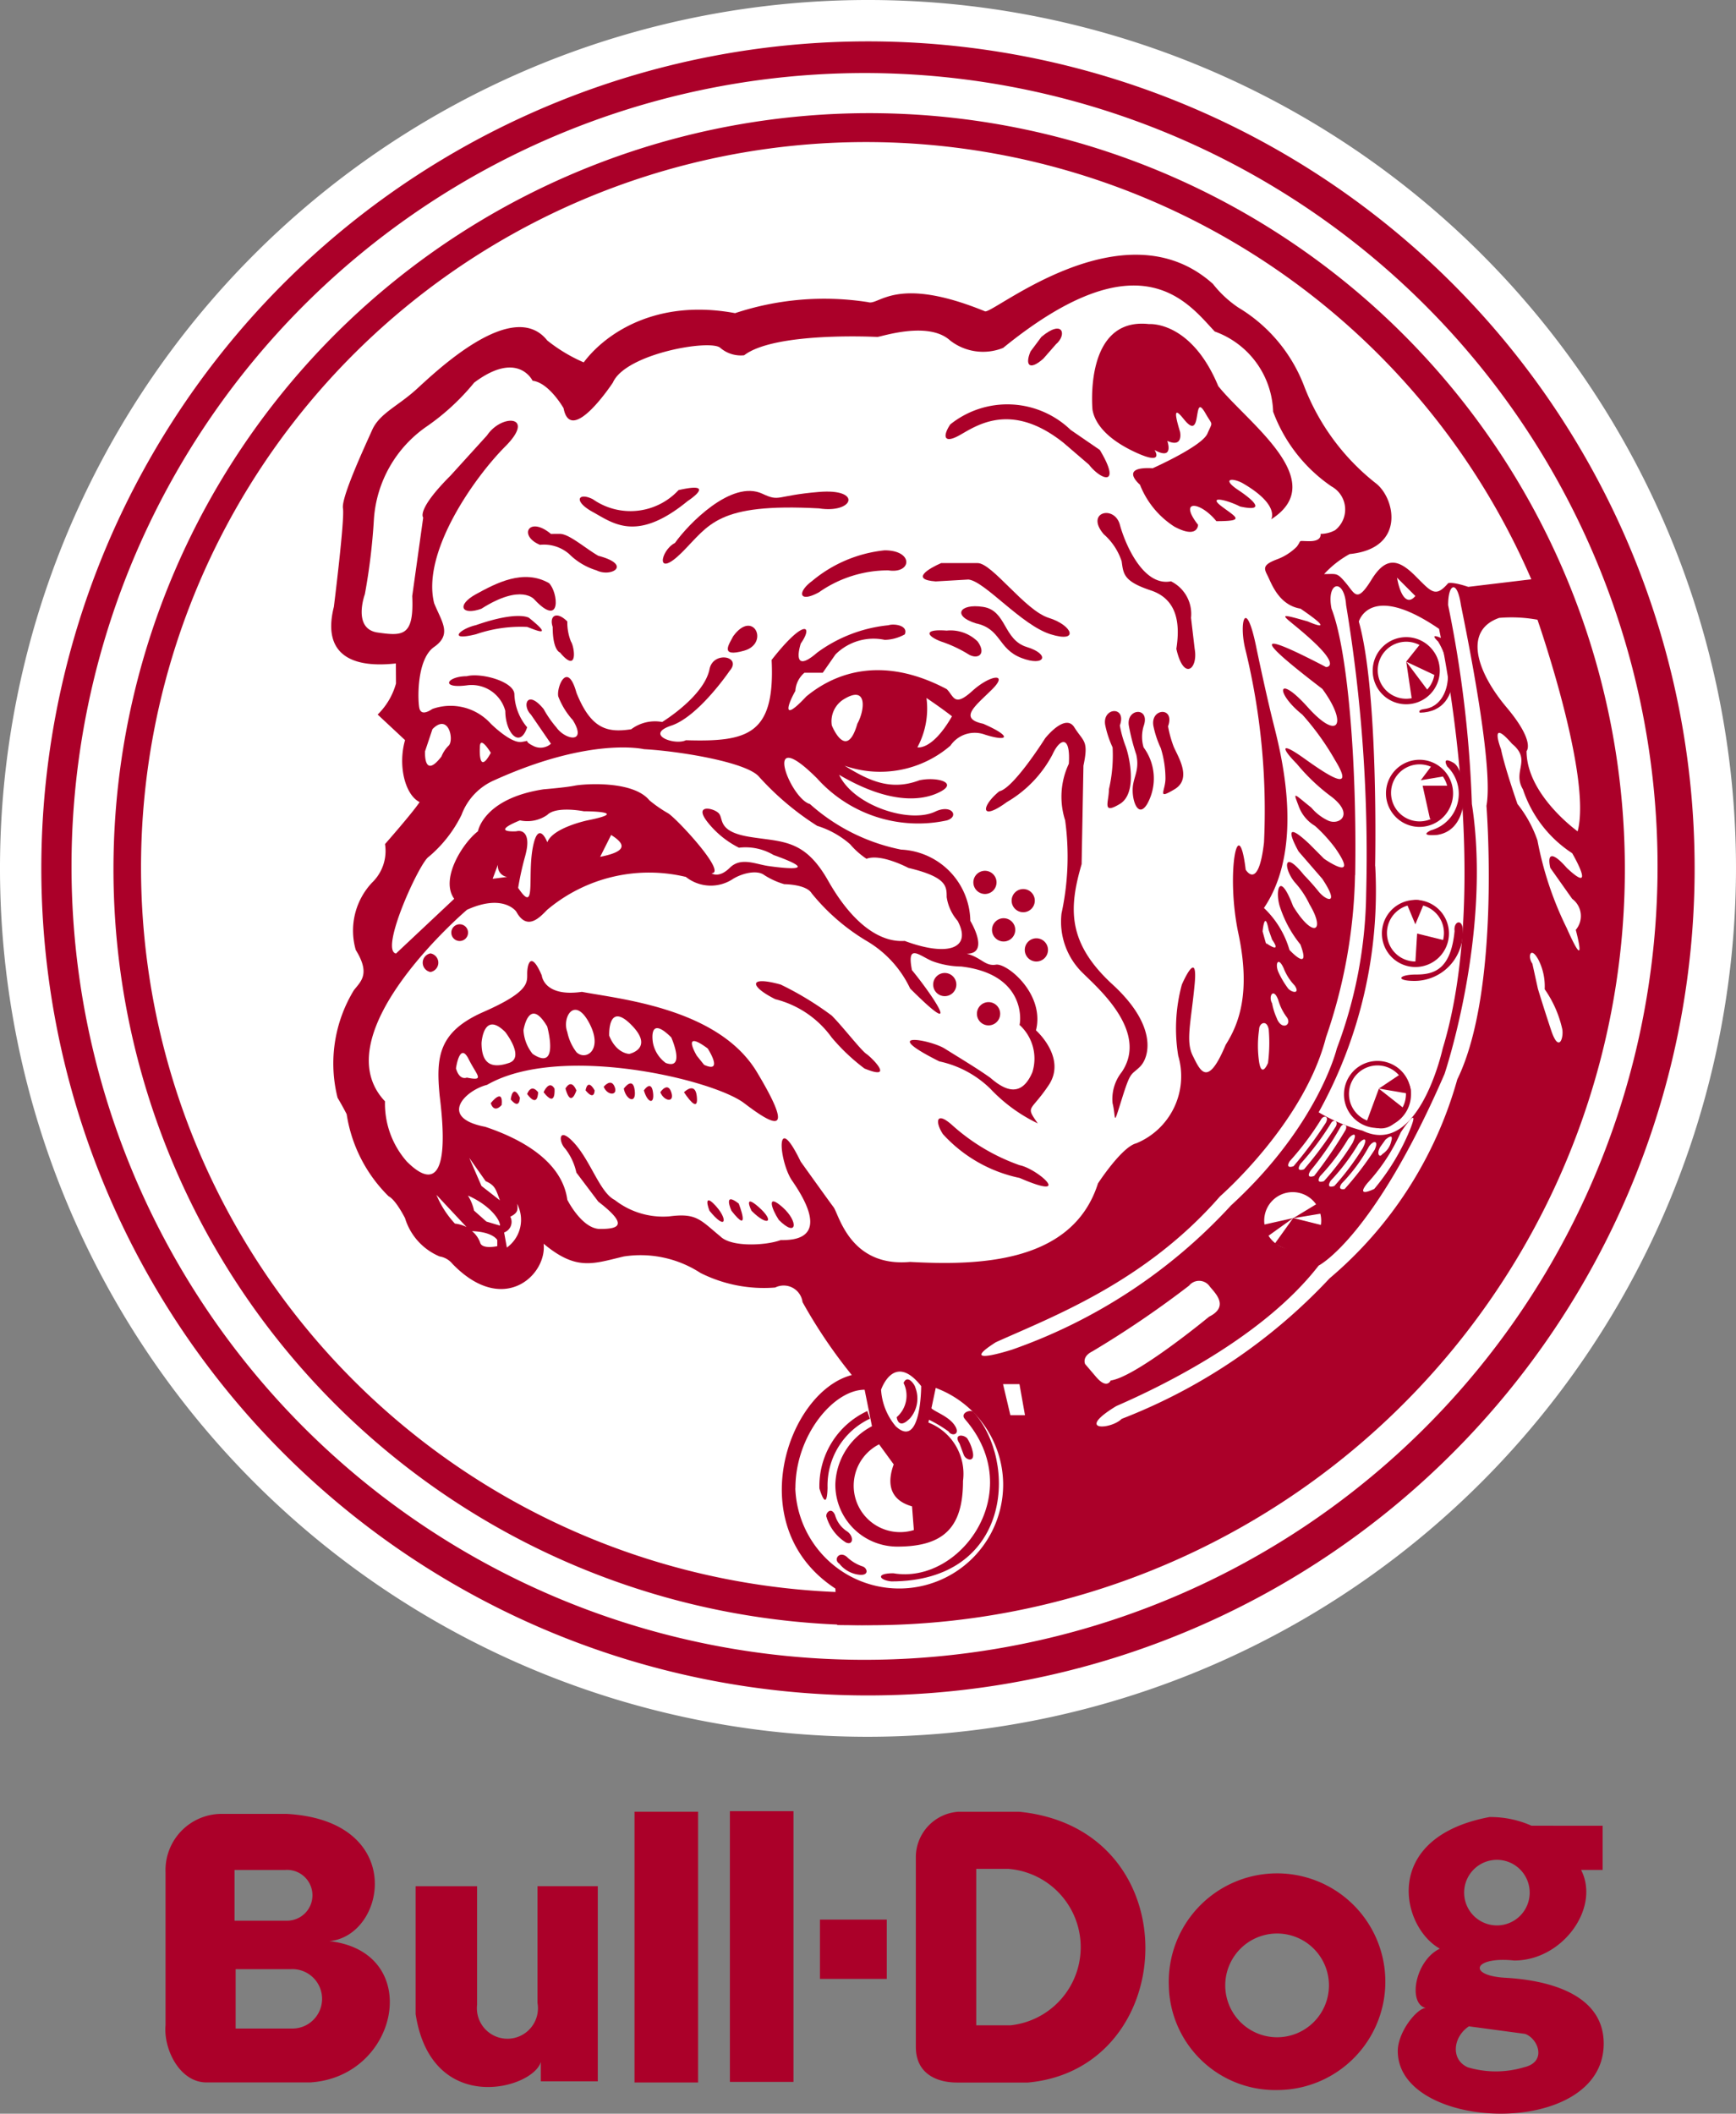 <svg xmlns="http://www.w3.org/2000/svg" xmlns:xlink="http://www.w3.org/1999/xlink" width="85.282" height="103.791" viewBox="0 0 85.282 103.791"><rect x="0" y="0" width="85.282" height="103.791" fill="#808080" stroke="none"/><defs><clipPath id="a"><rect width="85.282" height="103.792" transform="translate(0 0)" fill="none"/></clipPath></defs><g clip-path="url(#a)"><path d="M42.641,85.282A42.641,42.641,0,1,1,85.282,42.641,42.689,42.689,0,0,1,42.641,85.282" transform="translate(0 0)" fill="#fff"/><path d="M1.417,42.029A40.61,40.61,0,1,1,42.028,82.638,40.611,40.611,0,0,1,1.417,42.029m40.442,38.86A38.958,38.958,0,1,0,2.9,41.931,38.959,38.959,0,0,0,41.859,80.889" transform="translate(0.613 0.614)" fill="#ab0029"/><path d="M3.891,41A37.124,37.124,0,1,1,41.015,78.128,37.125,37.125,0,0,1,3.891,41M40.86,76.527A35.614,35.614,0,1,0,5.245,40.915,35.612,35.612,0,0,0,40.86,76.527" transform="translate(1.683 1.677)" fill="#ab0029"/><path d="M14.533,28.8c-2.418.268-3.586-.629-3.046-2.778,0,0,.539-4.3.447-4.838s1.076-3.046,1.436-3.851,1.255-1.166,2.149-1.973,4.748-4.57,6.451-2.42a7.827,7.827,0,0,0,1.791,1.076c1.077-1.434,3.584-3.136,7.437-2.417a13.92,13.92,0,0,1,6.541-.539c.536.179,1.344-1.344,5.733.448.358.178,6.808-5.288,11.2-1.345a5.432,5.432,0,0,0,1.254,1.165,7.675,7.675,0,0,1,3.226,3.852,11.156,11.156,0,0,0,3.491,4.748c.986.718,1.526,3.228-1.254,3.5a4.9,4.9,0,0,0-1.255.984c.627,0,.627-.089,1.077.448s.536.986,1.254-.179,1.344-.984,2.15-.178.986,1.074,1.612.357c0,0,.181-.09.987.179l4.478-.536c10.034,27.325-9.316,51.963-35.478,51.515l-.09-1.792c-4.657-3.046-2.328-9.676.808-10.484a24.969,24.969,0,0,1-2.421-3.582.934.934,0,0,0-1.342-.716,6.932,6.932,0,0,1-3.673-.716,5.4,5.4,0,0,0-3.764-.809c-1.523.361-2.329.718-3.941-.626.179,1.523-1.97,3.584-4.48.987a1.013,1.013,0,0,0-.627-.361,2.974,2.974,0,0,1-1.7-1.88s-.45-.9-.808-1.076a7.183,7.183,0,0,1-2.06-4.031s-.181-.358-.447-.807a6.907,6.907,0,0,1,.805-5.285c.358-.448.807-.808.089-1.971a3.436,3.436,0,0,1,.808-3.315A2.152,2.152,0,0,0,14,37.67s1.342-1.523,1.7-2.062c-.716-.357-1.074-1.791-.716-3.044l-1.345-1.255a3.407,3.407,0,0,0,.9-1.523ZM13.01,25.4s-.627,1.7.627,1.881,1.791.179,1.7-1.791l.539-3.855s-.36-.357,1.342-2.059L19.013,17.6c.718-1.073,2.42-.984.9.539s-4.123,5.2-3.5,7.7c.36.9.9,1.523,0,2.15s-.805,2.776-.715,3.046.358.181.627,0a2.664,2.664,0,0,1,2.867.718s.983.986,1.523.9,0-.089.537.179a.774.774,0,0,0,.9-.089l-.986-1.434c-.447-.447-.179-1.256.627-.269a5.3,5.3,0,0,0,.625.9c.45.629,1.526.808.808-.358a3.7,3.7,0,0,1-.715-1.163c-.093-.448.448-1.792.894-.179.718,1.791,1.524,1.97,2.69,1.791a1.945,1.945,0,0,1,1.521-.357s2.062-1.255,2.327-2.6c.183-.9,1.615-.627.987.089,0,0-1.521,2.241-2.865,2.689s.179.986.716.718c3.046.089,4.39-.271,4.211-3.943,1.612-2.06,2.062-1.7,1.433-.807,0,0-.537,1.612.805.448a7.09,7.09,0,0,1,3.5-1.344c.268-.09.983,0,.805.447a2.12,2.12,0,0,1-.984.271,2.647,2.647,0,0,0-2.421.715l-.626.9h-.9a1.269,1.269,0,0,0-.446.894c-.36.627-.718,1.615.537.271,1.521-1.256,3.852-1.973,6.9-.361.361.361.361.9,1.256.09s1.788-.894.984-.09-1.7,1.437-.448,1.7c1.434.626,1.252.9.09.536a1.444,1.444,0,0,0-1.7.539,5.289,5.289,0,0,1-5.2.986c1.166.716,2.239,1.254,3.673.716.808-.179,1.881.089,1.074.537s-2.418.719-5.016-.807c.718,1.526,3.494,2.42,4.749,1.794.805-.36,1.163.266.536.447a6.672,6.672,0,0,1-6.362-2.059c-2.776-2.778-1.342.984-.358,1.252a9.5,9.5,0,0,0,4.481,2.239,3.566,3.566,0,0,1,3.4,3.5s.986,1.613-.179,1.613c.716.176.9.626,1.436.537s2.417,1.433,1.968,3.225c0,0,1.523,1.344.627,2.688s-1.163.986-.539,1.881a7.866,7.866,0,0,1-2.328-1.7,5.105,5.105,0,0,0-2.509-1.345c-3.046-1.523-.448-1.074.269-.626s1.613.984,2.239,1.433c.719.626,1.523.984,2.062-.269a2.235,2.235,0,0,0-.629-2.329c.09-.36.179-2.51-2.865-2.867a4.232,4.232,0,0,1-1.433-.269c-.629-.269-1.255-.9-.986.448.894,1.074,2.686,3.673-.09.9A5.357,5.357,0,0,0,37.65,42.42a10.2,10.2,0,0,1-2.689-2.331c-.268-.45-1.345-.45-1.345-.45a3.713,3.713,0,0,1-.984-.447c-.358-.269-1.076-.09-1.523.179a1.968,1.968,0,0,1-2.329-.089,7.768,7.768,0,0,0-6.809,1.612c-.357.358-.986,1.076-1.524.09,0,0-.625-.9-2.418-.09,0,0-7.169,6.093-4.03,9.407a4.305,4.305,0,0,0,1.073,2.957c1.163,1.166,2.15,1.074,1.613-3.225-.179-1.881-.089-3.136,2.15-4.12s2.15-1.436,2.15-1.884.179-1.163.716.09c0,0,.09,1.076,1.971.807,1.881.358,6.718.808,8.6,3.943s.9,2.688-.627,1.524-9.05-2.958-12.633-.9c-1.074.268-2.418,1.612-.089,2.06,1.612.537,3.764,1.613,4.033,3.583,0,0,.715,1.433,1.61,1.433S26,56.4,24.478,55.228L23.4,53.8a2.912,2.912,0,0,0-.537-1.162c-.357-.36-.357-1.166.448-.271s1.254,2.42,1.971,2.776a3.856,3.856,0,0,0,2.689.807c1.341-.176,1.521.179,2.507.987.539.536,2.239.446,2.957.179.626,0,2.6,0,.537-2.957-.629-.986-.807-3.494.447-.9,0,0,1.345,1.881,1.615,2.239s.805,2.96,3.762,2.689c3.315.179,7.973.09,9.228-3.854,0,0,1.163-1.791,1.881-1.97a3.561,3.561,0,0,0,2.062-4.3,8.25,8.25,0,0,1,.178-3.493s.807-1.881.627,0-.447,2.778-.09,3.493.718,1.616,1.615-.536c.626-.986,1.254-2.509.626-5.464s0-6.094.358-3.137c0,0,.627,1.074.9-1.342a33.278,33.278,0,0,0-.9-9.41c-.358-1.342,0-2.775.537-.087,0,0,.448,2.15.807,3.584s1.613,6.09-.447,9.137a4.6,4.6,0,0,1,1.254,2.06s1.074,1.163.537-.269a5.725,5.725,0,0,1-.986-1.791c-.269-.716-.089-1.971.627-.089.986,1.612,1.615,1.254.807-.09a4.378,4.378,0,0,0-.718-1.076c-.536-.627-.626-1.7.45-.358,0,0,.357.358.715.805s1.076.719.179-.626l-1.163-1.342s-1.076-1.882.537-.36l.715.718s1.794,1.252.537-.539a7.452,7.452,0,0,0-.983-1.074,1.869,1.869,0,0,1-.807-.984c-.269-.719-.269-.629.626.087a2.444,2.444,0,0,0,.807.627c.539.269,1.342-.269.181-1.165a9.545,9.545,0,0,1-1.7-1.613c-.715-.716-.894-1.163.361-.266s2.506,1.7,1.52.089a12.968,12.968,0,0,0-1.612-2.241c-1.344-1.074-1.254-2.06.271-.36s1.97.808.715-.9c-2.686-2.059-3.941-3.223.182-1.073,0,0,.715,0-.629-1.254s-2.15-1.524-.268-.986c0,0,1.612.716-.36-.629-1.074-.176-1.431-1.254-1.612-1.61s-.269-.537.447-.807a2.7,2.7,0,0,0,.984-.627c.269-.358,0-.269.629-.269s.537-.358.537-.358a1.522,1.522,0,0,0,.715-.181,1.292,1.292,0,0,0-.176-2.15,7.678,7.678,0,0,1-2.868-3.67A4.329,4.329,0,0,0,54.76,12.5c-1.344-1.434-3.672-4.66-10.394.805a2.633,2.633,0,0,1-2.6-.36c-1.074-.984-3.405-.178-3.583-.178,0,0-5.017-.268-6.54.9a1.545,1.545,0,0,1-1.165-.358c-.448-.447-4.659.268-5.284,1.7,0,0-2.064,3.136-2.423,1.255,0,0-.716-1.255-1.521-1.345,0,0-.718-1.521-2.868.09a11.307,11.307,0,0,1-2.328,2.15,6.019,6.019,0,0,0-2.6,4.569A30.15,30.15,0,0,1,13.01,25.4m1.523,17.65L17.4,40.357c-.716-.986.448-2.776,1.165-3.315,0,0,.269-1.612,3.226-2.062,0,0,1.074-.087,1.523-.178s2.868-.269,3.673.718a6.441,6.441,0,0,0,.9.626c.36.178,2.954,2.956,2.15,2.956,0,0,.357.269.9-.268s1.255-.181,1.882-.089,2.778.357.269-.539a2.7,2.7,0,0,0-1.7-.358A4.584,4.584,0,0,1,29.852,36.6c-.715-.9.272-.718.537-.448s-.089.9,1.524,1.163,2.688.092,3.854,2.15,2.507,3.047,3.762,2.96c2.152.8,3.317.357,2.6-.987a2.289,2.289,0,0,1-.537-1.166c0-.536,0-.984-1.882-1.433,0,0-1.344-.718-2.057-.447a3.905,3.905,0,0,1-.808-.718,4.458,4.458,0,0,0-1.615-.9,13.742,13.742,0,0,1-2.864-2.42c-.627-.716-3.944-1.254-5.645-1.344,0,0-2.6-.627-7.348,1.523a2.975,2.975,0,0,0-1.613,1.7,6.327,6.327,0,0,1-1.612,2.06c-.447.269-2.42,4.57-1.613,4.751M15.967,33.1s-.089,1.433.807.268a1.538,1.538,0,0,1,.357-.537c.269-.268,0-1.612-.8-.807l-.36,1.076m2.689-.181s-.092,1.434.537.269c0,0-.537-.9-.537-.269m17.29-1.074s.716,1.792,1.255-.089c.357-.629.537-1.971-.719-1.165a1.271,1.271,0,0,0-.536,1.254M40.6,30.5a4,4,0,0,1-.447,2.418s.718.181,1.7-1.523c0,0-.45-.358-1.255-.9M29.676,48.51c.986.447.176-.805.176-.805-1.341-.987-.537.355-.537.355Zm-1.882-.092c.986.361.269-1.254.269-1.254-1.166-1.163-.9.269-.9.269a1.607,1.607,0,0,0,.627.984M26,47.972s1.254-.266.092-1.433-1.079.539-1.079.539c.358.894.987.894.987.894m-2.6-.089c.45.448,1.345-.089.629-1.433s-1.344-.271-1.074.447a2.422,2.422,0,0,0,.446.986m-2.149.089c1.342.9.716-1.344.716-1.344-.9-1.523-1.165.181-1.165.181a2.022,2.022,0,0,0,.448,1.163m-1.166.447c.808-.266-.178-1.521-.178-1.521-1.076-1.076-1.165.537-1.165.537,0,1.076.537,1.255,1.342.984m-2.06.719c.9.178.491-.095.089-.9-.446-.9-.627.447-.627.447.182.626.539.448.539.448M20.9,38.207a14.781,14.781,0,0,0-.36,1.613c.9,1.344.448-.537.718-1.971s.716-.268.716-.268c.268-.718,1.971-1.076,1.971-1.076,2.241-.447-.181-.447-.181-.447s-1.345-.268-1.791.178a1.709,1.709,0,0,1-1.344.269c-1.524.627-.181.537-.181.537.36-.09.718.179.45,1.165m41.747.539A22.382,22.382,0,0,1,59.866,50.84a8.323,8.323,0,0,0,2.15.9c2.778,1.342,3.943-4.031,3.943-4.031,1.97-6.453.805-15.859-.179-20.608-3.4-2.329-3.941-.357-3.941-.357.987,3.494.8,12.005.8,12.005m-.986.447a25.816,25.816,0,0,1-1.43,7.973c-1.076,4.212-5.2,7.795-5.2,7.795-3.672,4.212-8.241,5.914-11.017,7.167-1.973,1.256.805.361.805.361a26.5,26.5,0,0,0,10.75-7.08c4.3-3.941,5.195-7.7,5.195-7.7A22.275,22.275,0,0,0,62.2,40.089a74.756,74.756,0,0,0-.986-14.154c-.09-1.345-.984-1.168-.716.176.805,2.06,1.252,7.616,1.162,13.081M67.393,35.7c.986,6.362-1.344,13.259-1.344,13.259-3.5,8.064-6.183,9.408-6.183,9.408-2.776,3.584-7.882,6-9.944,6.9-2.062,1.254-.269,1.162.268.626a27.635,27.635,0,0,0,10.213-6.9,19.736,19.736,0,0,0,6.272-9.766c2.149-4.39,1.434-13.437,1.434-13.437.269-1.436-.358-5.467-1.254-9.855-.181-1.256-.629-1.077-.629,0A57.842,57.842,0,0,1,67.393,35.7m1.7-4.749c1.433,1.7.986,2.152.986,2.152,0,2.15,2.509,3.941,2.509,3.941.718-2.688-1.973-10.391-1.973-10.391a7.124,7.124,0,0,0-1.881-.09c-1.791.627-1.076,2.688.36,4.388m.537,4.749a5.968,5.968,0,0,1,.984,1.792,16.663,16.663,0,0,0,1.436,4.3c1.074,2.42.446.09.446.09a1.048,1.048,0,0,0-.176-1.523l-1.077-1.523c-.179-.805.181-.718.808,0,1.521,1.433.269-.718.269-.718a5.994,5.994,0,0,1-2.42-3.136c-.537-.9.448-1.431-.537-2.238-1.165-1.345-.54.268-.54.268.182.9.808,2.688.808,2.688m-20.7,28.134c.536.626.716.176.716.176,1.255-.176,4.838-3.135,4.838-3.135,1.076-.537.181-1.255,0-1.523a.633.633,0,0,0-.986,0,49.042,49.042,0,0,1-4.748,3.226c-.537.266-.358.625-.358.625Zm-4.211,1.881h.718l-.271-1.526h-.807ZM34.156,69.3a5.107,5.107,0,0,0,10.21-.268,5.082,5.082,0,0,0-3.312-4.657l-.36,1.7a2.7,2.7,0,0,1,1.7,2.868c0,2.239-.9,3.223-3.225,3.223a3.042,3.042,0,0,1-3.047-3.046,3.333,3.333,0,0,1,1.8-2.865l-.361-1.792c-1.521,0-3.4,2.239-3.4,4.837m4.927-3.044c1.252,1.163,1.252-1.971,1.252-1.971-1.342-1.7-1.971.179-1.971.179a3.08,3.08,0,0,0,.719,1.792m-19.531-27.6-.269.718L20,39.283a.534.534,0,0,1-.447-.629m5.016-.358c1.344-.266,1.255-.626.539-1.074ZM39.98,71.355l-.09-1.165c-1.255-.357-1.165-1.341-.9-2.06l-.718-.986a2.279,2.279,0,0,0,1.7,4.211M58.591,57.56a1.4,1.4,0,1,0-1.4-1.4,1.4,1.4,0,0,0,1.4,1.4M57.28,42.531c.841.57.3-.168.3-.168l-.168-.471c-.2-1.042-.3.067-.3.067.268.974.168.572.168.572m1.107,2.251c.2.2.573.235.3-.168a2.586,2.586,0,0,1-.537-.84c-.268-.606-.437-.235-.268.168a4.435,4.435,0,0,0,.5.84m-.572,1.447c.236.6.739.335.506-.037a2.607,2.607,0,0,1-.437-.872c-.235-.638-.5-.169-.3.168a3.076,3.076,0,0,0,.234.742m-.871,2.149c.133.8.436.033.436.033a7.767,7.767,0,0,0,.034-1.648c-.1-.5-.47-.3-.47,0a5.522,5.522,0,0,0,0,1.615M16.526,54.894a4.741,4.741,0,0,0,.908,1.411,1.661,1.661,0,0,1,.57.169Zm1.749,1.781a1.293,1.293,0,0,1,.4.569c.1.337.84.169.84.169v-.3s-.2-.4-1.241-.437m-.2-1.746a2.3,2.3,0,0,1,.3.738l.606.537.669.2c0-.335-.572-1.042-1.577-1.476m.067-1.85.6,1.378.905.706c-.2-.539-.236-.739-.7-.941Zm2.017,2.89a.551.551,0,0,1-.305.772l.135.741a1.681,1.681,0,0,0,.5-2.152c.067.337,0,.47-.334.639m50.483-11.2s.248.829.65,2.039.649.291.534-.112a5.487,5.487,0,0,0-.85-1.9,2.868,2.868,0,0,0-.312-1.456c-.384-.695-.539-.135-.292.2M64.615,25.487l-.9-.9c.178.986.537,1.345.9.9M62.892,52.542c-.2.335-.034.554.1.352a.986.986,0,0,0,.436-.62c.152-.489-.284-.085-.284-.085Zm-1.9,1.8c-.236.35.15.266.15.266a15.318,15.318,0,0,0,1.477-1.933c.219-.486-.083-.453-.284-.15a8.282,8.282,0,0,1-1.344,1.817m-.537-.138c-.255.421.183.254.183.254a12.737,12.737,0,0,0,1.4-1.867c.334-.67-.119-.384-.254-.135A10.332,10.332,0,0,1,60.456,54.2m-.514-.235c-.251.42.185.254.185.254a12.8,12.8,0,0,0,1.4-1.864c.335-.673-.119-.387-.252-.136a10.511,10.511,0,0,1-1.328,1.746m-.487-.252c-.252.421.185.252.185.252a21.45,21.45,0,0,0,1.539-2.251c.133-.275-.119-.387-.254-.135a14.362,14.362,0,0,1-1.47,2.133m-.494-.327c-.251.42.183.252.183.252a18.23,18.23,0,0,0,1.563-2.107c.133-.261-.119-.387-.251-.135a13.528,13.528,0,0,1-1.5,1.99m-.514-.15c-.251.42.185.252.185.252A19.688,19.688,0,0,0,60.22,51.35c.175-.337-.119-.388-.251-.135a14.007,14.007,0,0,1-1.523,2.024m3.839,1.05c-.673.807.314.312.314.312a11.131,11.131,0,0,0,1.7-2.776c.672-1.613-.4,0-.4,0a9.265,9.265,0,0,1-1.612,2.464" transform="translate(4.914 3.778)" fill="#ab0029"/><path d="M31.085,47.454a1.4,1.4,0,0,1-.337,1.68s.069.672.672.036a1.49,1.49,0,0,0,.235-1.513c0-.067-.368-.67-.57-.2" transform="translate(13.303 20.454)" fill="#ab0029"/><path d="M50.667,32.025c-.044-.493.4-.582.4-.044A2.374,2.374,0,0,1,48.7,34.489c-.941,0-.807-.314.09-.314s1.7-.268,1.881-2.15" transform="translate(20.788 13.678)" fill="#ab0029"/><path d="M49.936,26.364s-.315-.539.312-.179.987,3.269-.807,3.537c0,0-.94.09-.314-.223a1.862,1.862,0,0,0,.808-3.135" transform="translate(21.161 11.275)" fill="#ab0029"/><path d="M49.592,22.069s-.494-.447.132-.179,1.345,3.629-1.029,3.673c0,0-.135-.136.223-.181,1.153-.143,1.569-1.834.673-3.314" transform="translate(21.057 9.433)" fill="#ab0029"/><path d="M47.07,23.485a1.648,1.648,0,1,1,1.648,1.648,1.645,1.645,0,0,1-1.648-1.648m1.648,1.377a1.4,1.4,0,1,0-1.4-1.4,1.4,1.4,0,0,0,1.4,1.4" transform="translate(20.364 9.449)" fill="#ab0029"/><path d="M47.526,27.691a1.648,1.648,0,1,1,1.649,1.646,1.649,1.649,0,0,1-1.649-1.646m1.649,1.375a1.4,1.4,0,1,0-1.4-1.4,1.4,1.4,0,0,0,1.4,1.4" transform="translate(20.561 11.267)" fill="#ab0029"/><path d="M47.386,32.494a1.647,1.647,0,1,1,1.648,1.645,1.647,1.647,0,0,1-1.648-1.645m1.648,1.374a1.4,1.4,0,1,0-1.4-1.4,1.4,1.4,0,0,0,1.4,1.4" transform="translate(20.501 13.345)" fill="#ab0029"/><path d="M46.086,38.008a1.646,1.646,0,1,1,1.645,1.648,1.645,1.645,0,0,1-1.645-1.648m1.645,1.377a1.4,1.4,0,1,0-1.4-1.4,1.4,1.4,0,0,0,1.4,1.4" transform="translate(19.938 15.732)" fill="#ab0029"/><path d="M32.835,49.423c.136.235.606.169.3-.3s-1.009-.673-1.178-.874l-.135.57a6.317,6.317,0,0,1,1.009.6" transform="translate(13.769 20.874)" fill="#ab0029"/><path d="M32.94,49.612s.1.271.2.537.574.405.438-.166a1.976,1.976,0,0,0-.266-.64c-.172-.2-.706-.235-.368.269" transform="translate(14.204 21.288)" fill="#ab0029"/><path d="M30.45,48.364a4.055,4.055,0,0,0-2.352,3.8s.368,1.278.4-.034a3.629,3.629,0,0,1,2.082-3.391Z" transform="translate(12.156 20.924)" fill="#ab0029"/><path d="M28.364,52.125c-.132-.165.2-.6.4-.132a1.406,1.406,0,0,0,.6.807c.335.235.3.706-.067.539a2.243,2.243,0,0,1-.941-1.213" transform="translate(12.258 22.402)" fill="#ab0029"/><path d="M28.817,53.726c-.305-.2,0-.639.368-.335a2.032,2.032,0,0,0,.774.471c.235.066.37.5-.234.4a1.45,1.45,0,0,1-.908-.537" transform="translate(12.413 23.054)" fill="#ab0029"/><path d="M34.342,48.769c-.268-.271.2-.5.4-.37,2.216,2.453,1.878,8.331-4.031,8.331-.6-.066-.774-.4.1-.4,3.292.572,6.617-4,3.529-7.559" transform="translate(13.07 20.923)" fill="#ab0029"/><path d="M26.866,34.512c-1.254-.626-1.344-1.165.271-.716a15.338,15.338,0,0,1,2.507,1.523c.536.537,1.433,1.7,1.7,1.881s1.433,1.344-.092.718a9.736,9.736,0,0,1-1.613-1.526,4.864,4.864,0,0,0-2.778-1.88" transform="translate(11.216 14.55)" fill="#ab0029"/><path d="M32.407,39.109c-.387-.583-.355-1.165.45-.447a9.834,9.834,0,0,0,3.314,1.97c.9.181,2.688,1.791,0,.626a7.035,7.035,0,0,1-3.764-2.149" transform="translate(13.916 16.583)" fill="#ab0029"/><path d="M34.071,35.49a.571.571,0,1,0-.572-.572.57.57,0,0,0,.572.572" transform="translate(14.493 14.86)" fill="#ab0029"/><path d="M33.946,30.985a.569.569,0,1,0-.569-.57.572.572,0,0,0,.569.57" transform="translate(14.44 12.913)" fill="#ab0029"/><path d="M35.258,31.611a.569.569,0,1,0-.569-.57.57.57,0,0,0,.569.57" transform="translate(15.008 13.183)" fill="#ab0029"/><path d="M34.585,32.615a.571.571,0,1,0-.569-.57.57.57,0,0,0,.569.57" transform="translate(14.717 13.616)" fill="#ab0029"/><path d="M35.71,33.3a.57.57,0,1,0-.57-.57.57.57,0,0,0,.57.57" transform="translate(15.203 13.914)" fill="#ab0029"/><path d="M15.887,32.5a.411.411,0,1,0-.411-.411.411.411,0,0,0,.411.411" transform="translate(6.695 13.707)" fill="#ab0029"/><path d="M14.875,33.591a.463.463,0,0,0,0-.913.464.464,0,0,0,0,.913" transform="translate(6.272 14.138)" fill="#ab0029"/><path d="M37.469,15.325s-.447-4.57,2.778-4.211c0,0,2.06-.179,3.4,3.046,1.433,1.791,5.554,4.657,2.6,6.54,0,0,.447-.716-1.435-1.792-.537-.268-.984-.179-.179.358s1.344,1.077.09.807c-.716-.358-1.612-.536-.9,0s1.165.718-.269.718c-.805-.987-1.88-1.076-.9.179,0,0,0,.716-1.165.089A4.315,4.315,0,0,1,39.8,19s-1.076-.9.626-.808c0,0,2.418-1.074,2.688-1.7s.268-.358-.09-.986-.358-.179-.447.269-.269.447-.629,0-.537-.539-.178.629c0,0,.178.805-.627.446,0,0,.358.986-.627.448,0,0,.539.807-.984.09s-1.971-1.523-2.062-2.062" transform="translate(16.201 4.8)" fill="#ab0029"/><path d="M35.373,12.386c-.269.626-.09.984.626.357l.626-.715c.539-.45.358-1.255-.716-.36Z" transform="translate(15.252 4.873)" fill="#ab0029"/><path d="M32.655,14.842c-.36.536-.36.984.448.536s2.51-1.7,5.106.36l1.255,1.076c.627.805,1.613,1.074.537-.718l-1.433-.984a4.483,4.483,0,0,0-5.914-.269" transform="translate(14.028 5.998)" fill="#ab0029"/><path d="M37.926,18.609c-.9-1.073.539-1.434.807-.447s1.165,3.044,2.509,2.776a1.785,1.785,0,0,1,.986,1.792l.179,1.524c.179.983-.539,1.61-.9,0,.181-1.166.09-2.423-1.255-2.87s-1.344-.805-1.433-1.433a3.028,3.028,0,0,0-.9-1.344" transform="translate(16.282 7.607)" fill="#ab0029"/><path d="M32.277,20.2c-1.255-.089-.36-.627.266-.9h1.794c.716,0,2.329,2.331,3.493,2.69s1.524,1.252.09.805-3.225-2.6-4.033-2.688Z" transform="translate(13.691 8.35)" fill="#ab0029"/><path d="M27.975,20.385c-.718.539-.627,1.076.357.539a5.923,5.923,0,0,1,3.407-1.077c1.163.181,1.255-.984-.179-.984a6.6,6.6,0,0,0-3.584,1.523" transform="translate(11.899 8.16)" fill="#ab0029"/><path d="M33.677,21.617c-1.165-.36-.808-.986.357-.807s.984,1.615,2.149,1.971.9.986-.266.537-.986-1.434-2.239-1.7" transform="translate(14.26 8.99)" fill="#ab0029"/><path d="M32.714,21.618c-1.165-.09-.986.268-.269.537a6.351,6.351,0,0,1,1.344.629c.45.269.9,0,.45-.629a1.9,1.9,0,0,0-1.524-.537" transform="translate(13.79 9.347)" fill="#ab0029"/><path d="M23.323,19.383c-.718.36-.987,1.794.357.45s1.7-2.42,6.719-2.15c1.7.269,2.152-.986,0-.807s-1.9.5-2.776.09c-1.521-.718-3.672,1.523-4.3,2.417" transform="translate(9.833 7.28)" fill="#ab0029"/><path d="M20.522,17.281c-.716-.358-.986.09,0,.629s2.15,1.52,4.659-.539c0,0,1.521-.987-.448-.537a3.219,3.219,0,0,1-4.211.447" transform="translate(8.601 7.232)" fill="#ab0029"/><path d="M19.229,18.409c-1.076-.9-1.613.09-.536.537a1.886,1.886,0,0,1,1.431.448,3.232,3.232,0,0,0,1.345.805c.716.361,1.792-.266.089-.715-.626-.358-1.434-1.076-1.882-1.076Z" transform="translate(7.833 7.807)" fill="#ab0029"/><path d="M16.781,21.333c-.986.358-1.256-.176-.269-.715s2.329-1.256,3.584-.539c.45.448.627,2.239-.718.805,0,0-.626-.805-2.6.448" transform="translate(6.876 8.556)" fill="#ab0029"/><path d="M16.584,21.561c-.805.179-1.434.808,0,.447a6.766,6.766,0,0,1,2.507-.358c.269.09,1.433.63.09-.447,0,0-.537-.36-2.6.358" transform="translate(6.805 9.134)" fill="#ab0029"/><path d="M16.279,23.189c-.986,0-1.345.626,0,.448a1.712,1.712,0,0,1,1.882,1.254c0,1.076.716,1.882,1.073.807a2.639,2.639,0,0,1-.626-1.612c0-.629-1.613-1.076-2.329-.9" transform="translate(6.662 10.015)" fill="#ab0029"/><path d="M34.475,28.129c-.9.719-.986,1.524.358.539a5.86,5.86,0,0,0,2.239-2.329c.36-.805.9-.987.807.447a3.786,3.786,0,0,0-.181,2.778,13.168,13.168,0,0,1-.178,4.57,3.511,3.511,0,0,0,1.074,2.956c.718.718,3.225,2.868,1.881,4.838a2.131,2.131,0,0,0-.448,1.524c.181.716,0,1.254.448-.181s.448-1.163.9-1.61.9-1.973-1.345-4.034-2.149-3.762-1.523-5.912l.09-4.838c.268-1.252,0-1.163-.448-1.881s-1.434.539-1.434.539-1.521,2.418-2.238,2.6" transform="translate(14.628 10.718)" fill="#ab0029"/><path d="M37.906,25.079c-.179-.9,1.073-.984.715,0a5.565,5.565,0,0,0,.271.986c.178.447.627,2.329-.271,2.867s-.537-.09-.537-.718a7.358,7.358,0,0,0,.181-2.06,4.894,4.894,0,0,1-.358-1.074" transform="translate(16.392 10.545)" fill="#ab0029"/><path d="M38.718,25.108c-.178-.9,1.076-.986.718,0a1.818,1.818,0,0,0,0,1.033,2.57,2.57,0,0,1,.179,2.778c-.413.686-.716-.047-.716-.675s.358-.94.179-1.745a10.033,10.033,0,0,1-.36-1.391" transform="translate(16.743 10.557)" fill="#ab0029"/><path d="M39.558,25.108c-.179-.9,1.077-.986.716,0a5.532,5.532,0,0,0,.271.984c.178.448.946,1.573.049,2.107s-.447.09-.447-.534a5.045,5.045,0,0,0-.229-1.483,4.88,4.88,0,0,1-.36-1.074" transform="translate(17.107 10.557)" fill="#ab0029"/><path d="M16.827,37.912s.627-.805.537.09c0,0-.358.446-.537-.09" transform="translate(7.28 16.258)" fill="#ab0029"/><path d="M17.513,37.8s.09-.808.45-.09c0,0,0,.627-.45.09" transform="translate(7.577 16.187)" fill="#ab0029"/><path d="M18.076,37.58s.179-.54.539-.09c0,0,0,.807-.539.09" transform="translate(7.82 16.142)" fill="#ab0029"/><path d="M18.64,37.539s.268-.627.536-.179c0,0,.089.986-.536.179" transform="translate(8.064 16.093)" fill="#ab0029"/><path d="M19.39,37.376s.268-.539.537.089c0,0-.269.9-.537-.089" transform="translate(8.389 16.077)" fill="#ab0029"/><path d="M20.079,37.457s.089-.627.446,0c0,0,0,.536-.446,0" transform="translate(8.687 16.085)" fill="#ab0029"/><path d="M20.7,37.31s.358-.45.537,0-.358.446-.537,0" transform="translate(8.957 16.055)" fill="#ab0029"/><path d="M21.391,37.388s.448-.627.536.089-.446.447-.536-.089" transform="translate(9.254 16.065)" fill="#ab0029"/><path d="M22.079,37.438s.358-.537.447.09-.268.537-.447-.09" transform="translate(9.552 16.104)" fill="#ab0029"/><path d="M22.642,37.508s.36-.539.539,0-.36.447-.539,0" transform="translate(9.796 16.124)" fill="#ab0029"/><path d="M23.454,37.495s.54-.539.627.179-.268.36-.627-.179" transform="translate(10.147 16.138)" fill="#ab0029"/><path d="M24.361,41.656c-.176-.447-.176-.8.36-.179s.448,1.168-.36.179" transform="translate(10.494 17.799)" fill="#ab0029"/><path d="M25.12,41.671s-.448-.984.357-.355c0,0,.629,1.612-.357.355" transform="translate(10.814 17.784)" fill="#ab0029"/><path d="M25.808,41.638s-.45-.894.358-.179.447.986-.358.179" transform="translate(11.111 17.817)" fill="#ab0029"/><path d="M26.811,42.088c-.357-.537-.627-1.342.179-.627s.718,1.524-.179.627" transform="translate(11.449 17.815)" fill="#ab0029"/><path d="M25.226,21.956c-.181.358-.719,1.074.536.715s.45-2.06-.536-.715" transform="translate(10.797 9.279)" fill="#ab0029"/><path d="M18.966,21.658c-.179-.537.179-.807.719-.268a2.528,2.528,0,0,0,.178.986c.181.268.358,1.613-.539.537,0,0-.358-.09-.358-1.255" transform="translate(8.185 9.127)" fill="#ab0029"/><path d="M32.569,34.487a.569.569,0,1,0-.57-.569.568.568,0,0,0,.57.569" transform="translate(13.844 14.428)" fill="#ab0029"/><path d="M48.934,22.051l-.715.9,1.521.716a1.215,1.215,0,0,0-.807-1.613" transform="translate(20.861 9.54)" fill="#ab0029"/><path d="M48.22,22.678l.266,1.791s.36.36.808-.36Z" transform="translate(20.862 9.811)" fill="#ab0029"/><path d="M49.258,26.242l-.539.716,1.074-.179s.181-.234-.536-.537" transform="translate(21.078 11.353)" fill="#ab0029"/><path d="M50.036,26.93H48.782l.358,1.613s1.074.536.9-1.613" transform="translate(21.105 11.651)" fill="#ab0029"/><path d="M48.22,30.968l.447,1.074.447-1.074s-.268-.271-.894,0" transform="translate(20.862 13.346)" fill="#ab0029"/><path d="M50.055,32.355,48.621,32l-.089,1.433s1.073.45,1.523-1.073" transform="translate(20.997 13.842)" fill="#ab0029"/><path d="M48.355,36.81l-1.073.718,1.556.268s.145-.447-.483-.986" transform="translate(20.456 15.925)" fill="#ab0029"/><path d="M48.724,38.3l-1.252-.984-.629,1.7s1.166.9,1.881-.716" transform="translate(20.266 16.143)" fill="#ab0029"/><path d="M45.686,41.187,44.342,42l1.615-.268s.176-.093-.271-.54" transform="translate(19.184 17.819)" fill="#ab0029"/><path d="M43.216,42.11l1.612-.36-1.254.9a.744.744,0,0,1-.358-.537" transform="translate(18.697 18.063)" fill="#ab0029"/><path d="M43.716,43l.9-1.254,1.433.358s-.358,2.062-2.329.9" transform="translate(18.913 18.063)" fill="#ab0029"/><path d="M8.434,62.171H11.61c5.933.318,4.927,5.987,2.119,6.249,4.663.53,3.44,6.675-.953,6.938H7.693c-1.327,0-2.119-1.643-2.014-2.807V65.031a2.761,2.761,0,0,1,2.755-2.86m3.125,2.754H9.068v2.49H11.61a1.247,1.247,0,1,0-.052-2.49m.265,4.872h-2.7v2.915h2.751a1.459,1.459,0,1,0-.05-2.915" transform="translate(2.453 26.897)" fill="#ab0029"/><path d="M14.252,70.95v-6.3h3.019v5.824a1.5,1.5,0,1,0,2.967-.1V64.649H23.2v9.584H20.4v-.953c-.372,1.322-5.351,2.7-6.145-2.331" transform="translate(6.166 27.97)" fill="#ab0029"/><rect width="3.125" height="13.295" transform="translate(31.17 88.962)" fill="#ab0029"/><rect width="3.123" height="13.292" transform="translate(35.857 88.936)" fill="#ab0029"/><rect width="3.284" height="2.911" transform="translate(40.28 94.26)" fill="#ab0029"/><path d="M33.525,62.1h2.966c8.42.847,7.945,12.606.423,13.295H33.419c-.9,0-2.014-.372-2.014-1.749V64.27a2.239,2.239,0,0,1,2.12-2.173m.847,2.807v7.68h1.695a3.858,3.858,0,0,0-.106-7.68Z" transform="translate(13.587 26.865)" fill="#ab0029"/><path d="M40.079,69.6a5.32,5.32,0,1,1,5.318,5.14,5.23,5.23,0,0,1-5.318-5.14M45.4,72.148A2.547,2.547,0,1,0,42.851,69.6,2.548,2.548,0,0,0,45.4,72.148" transform="translate(17.34 27.889)" fill="#ab0029"/><path d="M57.994,62.706v2.17H56.935c.954,1.854-.9,4.448-3.284,4.448-2.013-.213-2.329.744-.424.848,1.6.089,4.819.583,4.819,3.231,0,4.712-10.116,4.342-10.116.368,0-.951.954-2.116,1.377-2.116-.9-.211-.529-2.331.689-2.913-1.907-1.06-2.913-5.455,2.437-6.463a4.945,4.945,0,0,1,2.064.425ZM52.8,67.6a1.61,1.61,0,1,0-1.61-1.61A1.61,1.61,0,0,0,52.8,67.6m-1.43,6.968a4.827,4.827,0,0,0,2.754,0c1.166-.264.689-1.428.056-1.642l-2.756-.371c-.794.53-.9,1.642-.053,2.013" transform="translate(20.737 26.945)" fill="#ab0029"/></g></svg>